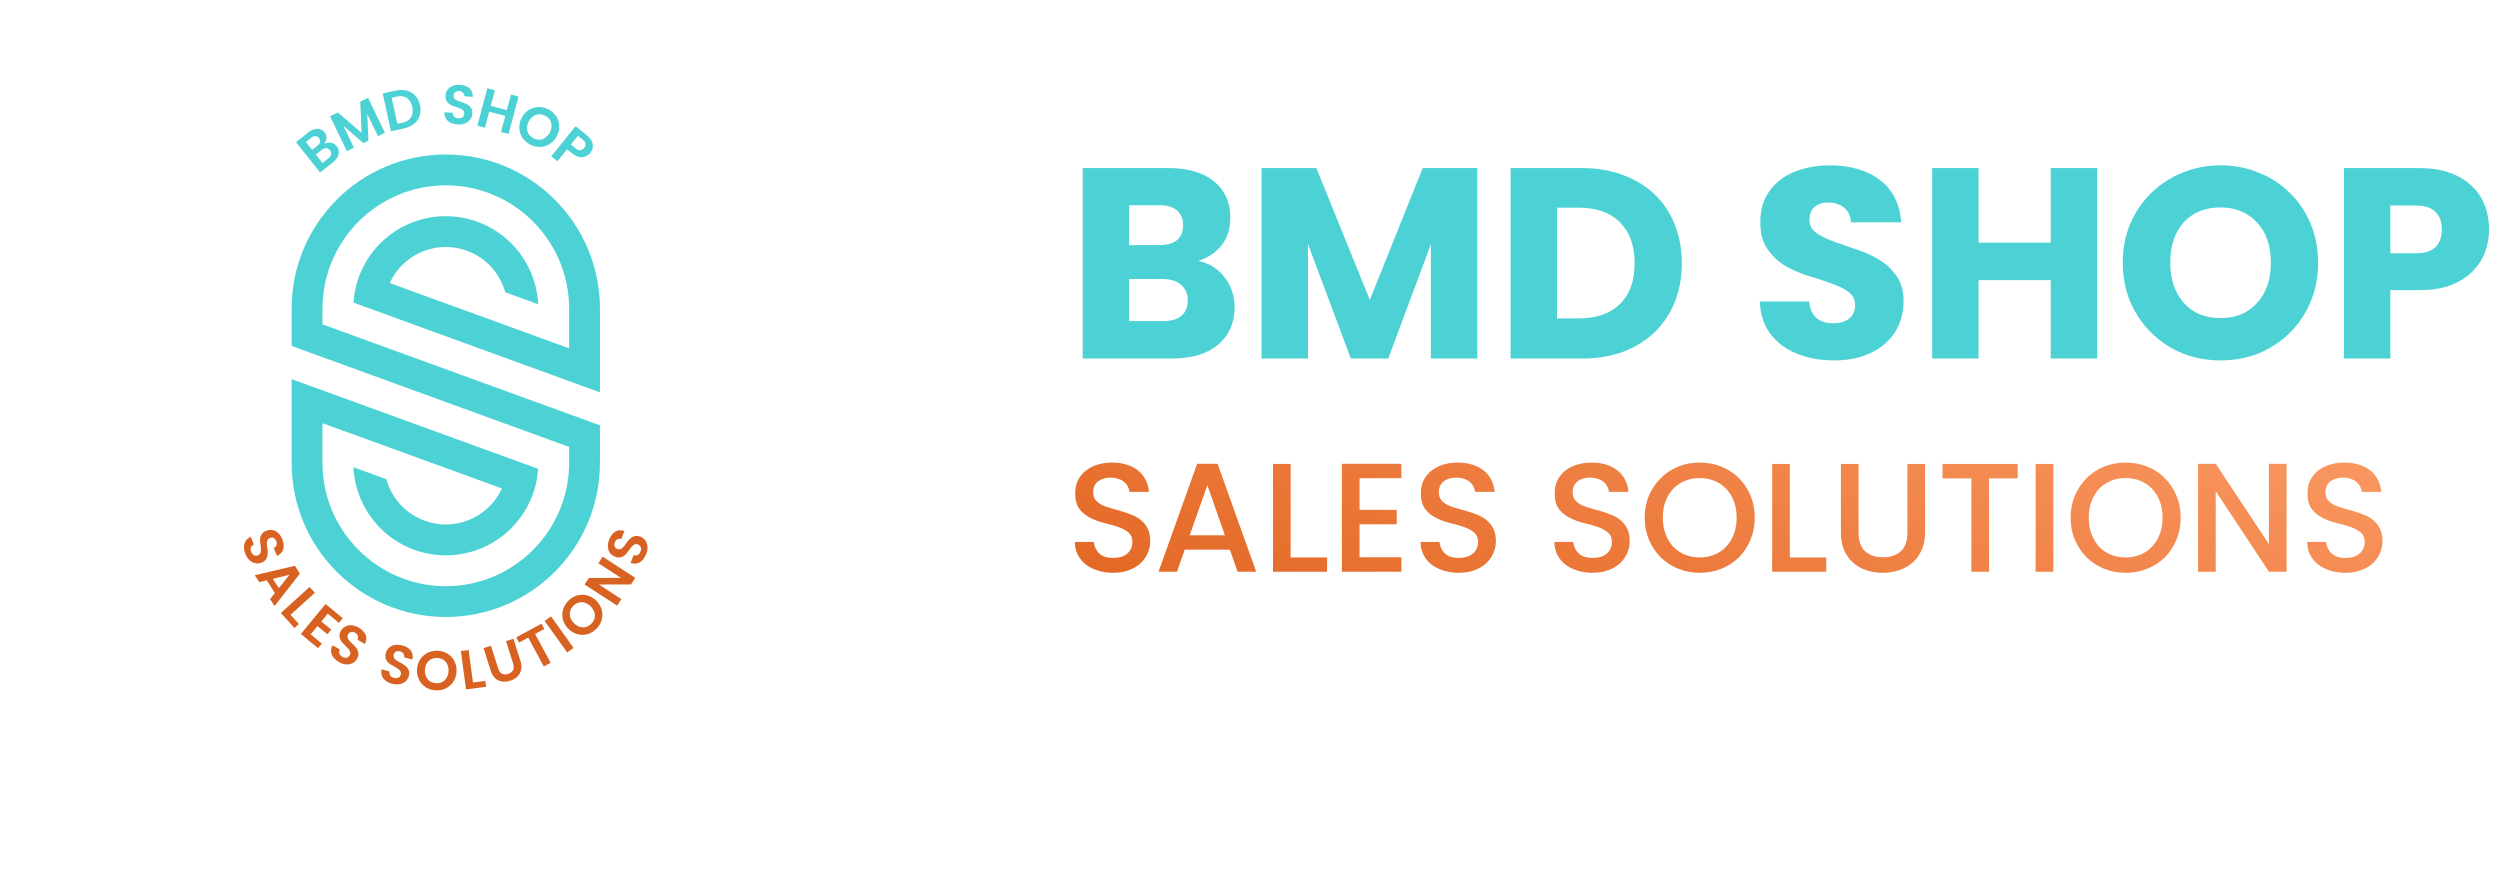 <svg width="258" height="92" viewBox="0 0 258 92" fill="none" xmlns="http://www.w3.org/2000/svg">
<g filter="url(#filter0_d_301_8039)">
<rect x="6" width="80" height="80" rx="20" fill="white"/>
</g>
<rect x="6" width="80" height="80" rx="20" fill="white"/>
<path d="M30.549 14.675L31.818 13.665C32.141 13.409 32.453 13.285 32.756 13.293C32.9 13.295 33.043 13.33 33.172 13.395C33.302 13.46 33.414 13.555 33.502 13.67C33.78 14.02 33.763 14.416 33.452 14.859C33.561 14.793 33.681 14.748 33.807 14.726C33.923 14.705 34.041 14.705 34.157 14.726C34.272 14.749 34.382 14.792 34.481 14.853C34.586 14.916 34.678 14.997 34.753 15.093C34.847 15.204 34.914 15.336 34.947 15.478C34.981 15.619 34.981 15.767 34.948 15.908C34.883 16.207 34.692 16.482 34.375 16.734L33.035 17.8L30.549 14.675ZM32.212 15.469L32.781 15.017C32.908 14.928 32.998 14.795 33.033 14.644C33.044 14.575 33.039 14.503 33.019 14.436C32.999 14.368 32.964 14.306 32.917 14.254C32.876 14.195 32.822 14.147 32.76 14.111C32.698 14.076 32.629 14.055 32.557 14.049C32.402 14.047 32.252 14.102 32.135 14.205L31.567 14.658L32.212 15.469ZM33.921 16.312C34.05 16.22 34.14 16.082 34.171 15.927C34.181 15.853 34.176 15.777 34.154 15.705C34.132 15.634 34.095 15.568 34.045 15.511C34.001 15.45 33.944 15.399 33.879 15.361C33.813 15.324 33.74 15.301 33.664 15.294C33.504 15.289 33.348 15.345 33.228 15.45L32.596 15.954L33.285 16.818L33.921 16.312Z" fill="#4CD2D5"/>
<path d="M35.798 15.595L34.06 11.995L34.87 11.604L37.313 13.713L37.181 10.489L37.985 10.099L39.724 13.699L39.001 14.047L37.903 11.774L38.021 14.521L37.5 14.773L35.432 12.976L36.526 15.242L35.798 15.595Z" fill="#4CD2D5"/>
<path d="M39.497 9.644L40.825 9.354C41.107 9.29 41.397 9.273 41.685 9.304C41.948 9.33 42.203 9.41 42.434 9.538C42.66 9.668 42.856 9.845 43.008 10.058C43.338 10.544 43.468 11.139 43.371 11.719C43.322 11.973 43.217 12.213 43.066 12.422C42.909 12.635 42.711 12.813 42.482 12.945C42.232 13.093 41.96 13.198 41.676 13.258L40.348 13.547L39.497 9.644ZM41.009 12.779L41.545 12.662C41.96 12.571 42.253 12.381 42.427 12.091C42.6 11.802 42.641 11.448 42.549 11.03C42.458 10.613 42.274 10.308 41.995 10.115C41.717 9.923 41.371 9.872 40.957 9.965L40.42 10.082L41.009 12.779Z" fill="#4CD2D5"/>
<path d="M45.978 9.858C45.987 9.688 46.033 9.521 46.113 9.371C46.189 9.23 46.296 9.109 46.426 9.015C46.566 8.916 46.723 8.845 46.89 8.803C47.078 8.757 47.271 8.741 47.464 8.755C47.88 8.782 48.206 8.896 48.444 9.099C48.682 9.301 48.798 9.599 48.797 9.989L47.916 9.932C47.917 9.793 47.864 9.659 47.768 9.558C47.666 9.46 47.53 9.404 47.388 9.402C47.248 9.387 47.106 9.421 46.988 9.5C46.936 9.537 46.893 9.587 46.863 9.644C46.833 9.702 46.816 9.765 46.816 9.83C46.8 9.953 46.832 10.077 46.905 10.178C46.98 10.269 47.077 10.339 47.188 10.382C47.35 10.451 47.517 10.509 47.687 10.555C47.87 10.605 48.046 10.678 48.212 10.77C48.372 10.858 48.509 10.98 48.614 11.128C48.718 11.277 48.763 11.481 48.747 11.74C48.737 11.901 48.692 12.057 48.616 12.199C48.539 12.341 48.433 12.464 48.304 12.56C48.029 12.78 47.675 12.876 47.241 12.848C47.04 12.837 46.841 12.798 46.651 12.732C46.488 12.677 46.337 12.589 46.209 12.475C46.09 12.366 45.998 12.233 45.938 12.084C45.876 11.926 45.85 11.756 45.864 11.586L46.723 11.641C46.731 11.993 46.92 12.182 47.29 12.206C47.447 12.224 47.605 12.183 47.734 12.091C47.79 12.048 47.836 11.992 47.865 11.927C47.895 11.862 47.912 11.792 47.915 11.721C47.917 11.649 47.904 11.577 47.874 11.511C47.843 11.44 47.793 11.379 47.73 11.333C47.58 11.225 47.413 11.145 47.235 11.094C47.04 11.036 46.844 10.967 46.64 10.889C46.443 10.815 46.271 10.685 46.145 10.516C46.011 10.324 45.952 10.09 45.978 9.858Z" fill="#4CD2D5"/>
<path d="M51.072 9.313L50.644 10.924L52.305 11.366L52.733 9.755L53.514 9.962L52.484 13.829L51.703 13.621L52.143 11.966L50.482 11.525L50.043 13.181L49.262 12.973L50.288 9.109L51.072 9.313Z" fill="#4CD2D5"/>
<path d="M53.837 12.162C53.964 11.912 54.139 11.69 54.353 11.509C54.553 11.34 54.784 11.212 55.034 11.133C55.284 11.055 55.547 11.028 55.808 11.053C56.365 11.11 56.881 11.375 57.25 11.797C57.419 11.995 57.547 12.226 57.625 12.474C57.701 12.724 57.728 12.986 57.703 13.245C57.679 13.523 57.599 13.793 57.469 14.039C57.343 14.289 57.168 14.511 56.956 14.693C56.757 14.863 56.527 14.992 56.278 15.073C56.029 15.153 55.766 15.182 55.505 15.158C54.945 15.099 54.428 14.831 54.056 14.407C53.886 14.208 53.758 13.977 53.679 13.728C53.602 13.478 53.576 13.215 53.601 12.954C53.627 12.677 53.707 12.408 53.837 12.162ZM54.566 12.538C54.484 12.693 54.428 12.861 54.402 13.034C54.377 13.194 54.384 13.358 54.423 13.516C54.463 13.672 54.536 13.817 54.639 13.941C54.872 14.212 55.201 14.382 55.557 14.416C55.717 14.427 55.877 14.403 56.026 14.345C56.176 14.284 56.313 14.195 56.43 14.082C56.557 13.961 56.662 13.819 56.742 13.662C56.825 13.507 56.881 13.338 56.907 13.164C56.931 13.006 56.924 12.845 56.886 12.689C56.846 12.536 56.774 12.392 56.673 12.27C56.56 12.133 56.419 12.021 56.259 11.942C56.104 11.858 55.932 11.808 55.756 11.794C55.597 11.783 55.437 11.805 55.288 11.86C55.138 11.918 55 12.005 54.884 12.116C54.755 12.237 54.647 12.38 54.566 12.538Z" fill="#4CD2D5"/>
<path d="M60.545 13.946C60.915 14.243 61.122 14.556 61.165 14.884C61.191 15.036 61.185 15.193 61.147 15.343C61.108 15.493 61.039 15.633 60.942 15.755C60.753 15.993 60.484 16.155 60.185 16.212C60.005 16.244 59.819 16.227 59.646 16.165C59.425 16.087 59.219 15.97 59.038 15.819L58.52 15.403L57.523 16.644L56.893 16.137L59.398 13.023L60.545 13.946ZM59.426 15.338C59.587 15.468 59.738 15.525 59.887 15.51C60.041 15.48 60.18 15.396 60.278 15.274C60.377 15.152 60.429 14.998 60.425 14.841C60.407 14.694 60.319 14.557 60.158 14.428L59.64 14.012L58.908 14.922L59.426 15.338Z" fill="#4CD2D5"/>
<path d="M46.006 63.672C37.22 63.672 30.096 56.548 30.096 47.763V39.126L55.531 48.382C55.467 49.456 55.217 50.511 54.793 51.5C53.947 53.49 52.452 55.133 50.55 56.162C48.648 57.19 46.454 57.543 44.326 57.162C42.198 56.781 40.262 55.688 38.836 54.064C37.41 52.439 36.578 50.378 36.475 48.219L39.871 49.453C40.218 50.712 40.944 51.835 41.951 52.667C42.958 53.5 44.196 54.002 45.498 54.106C46.8 54.211 48.103 53.912 49.229 53.25C50.356 52.588 51.251 51.596 51.794 50.408L33.278 43.672V47.767C33.278 54.783 38.989 60.495 46.006 60.495C53.022 60.495 58.734 54.781 58.734 47.765V46.124L30.096 35.703V31.855C30.096 23.066 37.22 15.945 46.006 15.945C54.791 15.945 61.915 23.066 61.915 31.855V40.491L36.482 31.231C36.549 30.16 36.798 29.107 37.22 28.119C38.066 26.131 39.562 24.488 41.463 23.46C43.364 22.432 45.558 22.079 47.685 22.46C49.813 22.84 51.748 23.932 53.175 25.555C54.601 27.179 55.434 29.238 55.538 31.397L52.14 30.163C51.794 28.903 51.068 27.78 50.061 26.948C49.054 26.115 47.815 25.613 46.513 25.509C45.211 25.405 43.908 25.704 42.782 26.367C41.656 27.029 40.761 28.022 40.219 29.211L58.734 35.947V31.855C58.734 24.836 53.027 19.127 46.007 19.127C38.988 19.127 33.278 24.836 33.278 31.855V33.474L61.915 43.895V47.765C61.915 56.562 54.781 63.672 46.006 63.672Z" fill="#4CD2D5"/>
<path d="M27.494 54.766C27.652 54.701 27.822 54.672 27.993 54.68C28.153 54.689 28.309 54.734 28.449 54.813C28.598 54.898 28.73 55.01 28.839 55.143C28.962 55.292 29.059 55.461 29.128 55.641C29.281 56.028 29.317 56.372 29.235 56.674C29.157 56.975 28.936 57.208 28.582 57.372L28.257 56.553C28.383 56.493 28.481 56.388 28.532 56.259C28.579 56.124 28.572 55.977 28.514 55.847C28.468 55.714 28.376 55.601 28.255 55.528C28.198 55.496 28.135 55.478 28.071 55.475C28.006 55.473 27.942 55.485 27.883 55.512C27.765 55.551 27.666 55.633 27.606 55.741C27.556 55.848 27.534 55.966 27.542 56.084C27.549 56.26 27.568 56.436 27.599 56.61C27.632 56.797 27.642 56.987 27.63 57.176C27.617 57.358 27.564 57.535 27.474 57.693C27.385 57.85 27.219 57.979 26.977 58.074C26.828 58.134 26.667 58.16 26.506 58.152C26.346 58.143 26.189 58.099 26.046 58.024C25.731 57.868 25.493 57.588 25.332 57.186C25.256 56.999 25.207 56.803 25.185 56.603C25.165 56.431 25.18 56.258 25.23 56.093C25.276 55.94 25.356 55.8 25.464 55.682C25.581 55.558 25.724 55.463 25.884 55.403L26.196 56.201C25.881 56.358 25.791 56.609 25.927 56.954C25.978 57.104 26.083 57.23 26.221 57.307C26.284 57.34 26.354 57.356 26.425 57.355C26.497 57.355 26.567 57.34 26.633 57.313C26.699 57.284 26.758 57.241 26.805 57.186C26.855 57.127 26.89 57.056 26.905 56.98C26.938 56.8 26.94 56.614 26.91 56.433C26.879 56.232 26.856 56.023 26.841 55.808C26.824 55.598 26.867 55.387 26.967 55.2C27.083 54.995 27.271 54.841 27.494 54.766Z" fill="#D86221"/>
<path d="M26.294 59.362L30.435 58.391L30.95 59.195L28.335 62.544L27.874 61.826L28.367 61.201L27.527 59.888L26.754 60.078L26.294 59.362ZM28.774 60.697L29.868 59.316L28.159 59.737L28.774 60.697Z" fill="#D86221"/>
<path d="M31.948 60.577L32.491 61.176L29.985 63.449L30.844 64.4L30.389 64.811L28.983 63.262L31.948 60.577Z" fill="#D86221"/>
<path d="M35.375 63.806L34.984 64.282L33.827 63.327L33.16 64.135L34.184 64.981L33.794 65.458L32.762 64.61L32.059 65.462L33.216 66.418L32.825 66.895L31.045 65.425L33.599 62.334L35.375 63.806Z" fill="#D86221"/>
<path d="M35.184 65.097C35.267 64.948 35.382 64.819 35.52 64.719C35.651 64.627 35.802 64.566 35.96 64.54C36.13 64.513 36.303 64.519 36.47 64.556C36.659 64.597 36.84 64.667 37.007 64.765C37.367 64.973 37.609 65.221 37.733 65.507C37.856 65.794 37.83 66.111 37.655 66.46L36.89 66.02C36.951 65.896 36.963 65.753 36.923 65.62C36.876 65.485 36.779 65.373 36.652 65.307C36.533 65.232 36.391 65.2 36.251 65.218C36.187 65.229 36.126 65.254 36.074 65.293C36.021 65.331 35.978 65.381 35.949 65.439C35.881 65.542 35.855 65.667 35.876 65.789C35.902 65.906 35.958 66.013 36.038 66.102C36.154 66.235 36.278 66.361 36.41 66.478C36.553 66.604 36.679 66.746 36.788 66.903C36.892 67.052 36.96 67.222 36.989 67.402C37.018 67.582 36.967 67.784 36.838 68.009C36.758 68.148 36.649 68.269 36.517 68.362C36.386 68.454 36.236 68.518 36.078 68.547C35.734 68.623 35.374 68.552 34.997 68.335C34.822 68.236 34.661 68.114 34.52 67.971C34.398 67.849 34.302 67.704 34.237 67.544C34.178 67.395 34.153 67.235 34.165 67.075C34.179 66.905 34.233 66.741 34.321 66.595L35.066 67.024C34.917 67.344 35.004 67.596 35.324 67.78C35.457 67.866 35.617 67.9 35.773 67.873C35.843 67.86 35.908 67.829 35.963 67.784C36.019 67.739 36.065 67.684 36.099 67.621C36.133 67.558 36.152 67.487 36.155 67.415C36.158 67.338 36.141 67.261 36.106 67.192C36.018 67.029 35.904 66.883 35.767 66.759C35.617 66.621 35.47 66.471 35.323 66.313C35.179 66.158 35.082 65.966 35.044 65.759C35.008 65.529 35.057 65.293 35.184 65.097Z" fill="#D86221"/>
<path d="M39.813 67.407C39.853 67.241 39.929 67.086 40.036 66.953C40.138 66.829 40.267 66.729 40.413 66.662C40.569 66.592 40.737 66.551 40.908 66.542C41.101 66.531 41.295 66.551 41.482 66.601C41.884 66.705 42.183 66.879 42.379 67.122C42.576 67.366 42.636 67.678 42.56 68.06L41.703 67.842C41.729 67.705 41.701 67.564 41.625 67.447C41.544 67.33 41.421 67.248 41.282 67.219C41.147 67.178 41.002 67.185 40.871 67.24C40.812 67.267 40.76 67.308 40.719 67.358C40.678 67.409 40.65 67.469 40.637 67.532C40.599 67.65 40.607 67.778 40.66 67.89C40.716 67.994 40.799 68.082 40.899 68.144C41.045 68.242 41.199 68.33 41.357 68.407C41.528 68.491 41.688 68.595 41.833 68.716C41.977 68.83 42.093 68.976 42.172 69.141C42.25 69.307 42.25 69.515 42.188 69.766C42.148 69.922 42.075 70.068 41.974 70.193C41.872 70.318 41.744 70.419 41.6 70.49C41.287 70.654 40.921 70.682 40.501 70.573C40.306 70.525 40.118 70.45 39.943 70.35C39.794 70.264 39.662 70.15 39.557 70.013C39.462 69.885 39.395 69.738 39.364 69.582C39.332 69.414 39.339 69.242 39.384 69.078L40.212 69.297C40.154 69.646 40.304 69.865 40.663 69.958C40.814 70.006 40.977 69.995 41.12 69.929C41.182 69.896 41.236 69.85 41.276 69.792C41.318 69.734 41.348 69.668 41.364 69.599C41.381 69.529 41.381 69.456 41.364 69.386C41.347 69.31 41.31 69.24 41.257 69.183C41.13 69.049 40.98 68.939 40.815 68.856C40.634 68.762 40.452 68.658 40.268 68.543C40.089 68.433 39.944 68.274 39.852 68.084C39.756 67.871 39.742 67.63 39.813 67.407Z" fill="#D86221"/>
<path d="M43.031 69.101C43.042 68.821 43.109 68.547 43.227 68.294C43.338 68.056 43.495 67.844 43.69 67.668C43.884 67.493 44.112 67.359 44.359 67.273C44.89 67.092 45.47 67.12 45.981 67.352C46.219 67.461 46.431 67.618 46.606 67.812C46.78 68.006 46.914 68.233 47.002 68.479C47.182 69.012 47.154 69.593 46.924 70.106C46.813 70.342 46.658 70.555 46.466 70.731C46.273 70.907 46.046 71.043 45.799 71.129C45.265 71.309 44.682 71.281 44.168 71.051C43.931 70.941 43.718 70.784 43.543 70.591C43.369 70.395 43.234 70.168 43.149 69.92C43.056 69.657 43.016 69.379 43.031 69.101ZM43.849 69.141C43.839 69.316 43.859 69.491 43.907 69.659C43.951 69.816 44.026 69.961 44.127 70.088C44.228 70.213 44.356 70.314 44.5 70.384C44.825 70.534 45.195 70.553 45.533 70.435C45.681 70.378 45.814 70.29 45.924 70.176C46.035 70.058 46.122 69.92 46.181 69.769C46.307 69.439 46.325 69.077 46.231 68.737C46.187 68.583 46.113 68.439 46.013 68.314C45.914 68.19 45.789 68.09 45.646 68.021C45.322 67.871 44.951 67.853 44.613 67.97C44.464 68.026 44.327 68.114 44.214 68.227C44.102 68.341 44.013 68.477 43.954 68.626C43.89 68.791 43.854 68.965 43.848 69.141L43.849 69.141Z" fill="#D86221"/>
<path d="M47.562 67.188L48.363 67.079L48.812 70.435L50.084 70.263L50.166 70.87L48.094 71.151L47.562 67.188Z" fill="#D86221"/>
<path d="M50.647 69.232L49.905 66.888L50.674 66.644L51.417 68.993C51.5 69.255 51.628 69.433 51.802 69.526C51.975 69.619 52.192 69.626 52.439 69.547C52.686 69.468 52.861 69.339 52.952 69.162C53.042 68.986 53.045 68.766 52.963 68.504L52.22 66.16L52.984 65.918L53.727 68.266C53.798 68.478 53.826 68.702 53.809 68.925C53.794 69.127 53.735 69.324 53.638 69.502C53.538 69.681 53.402 69.836 53.238 69.959C53.06 70.093 52.859 70.195 52.645 70.26C52.434 70.33 52.211 70.362 51.988 70.354C51.788 70.347 51.592 70.297 51.413 70.209C51.235 70.118 51.079 69.99 50.955 69.834C50.815 69.654 50.711 69.45 50.647 69.232Z" fill="#D86221"/>
<path d="M55.881 64.366L56.175 64.913L55.219 65.424L56.824 68.398L56.121 68.779L54.516 65.805L53.568 66.316L53.274 65.769L55.881 64.366Z" fill="#D86221"/>
<path d="M58.535 67.331L56.208 64.081L56.865 63.612L59.192 66.863L58.535 67.331Z" fill="#D86221"/>
<path d="M58.637 64.875C58.44 64.677 58.284 64.441 58.178 64.182C58.08 63.939 58.031 63.679 58.034 63.417C58.038 63.155 58.095 62.896 58.2 62.657C58.429 62.145 58.843 61.739 59.36 61.521C59.601 61.422 59.86 61.373 60.121 61.376C60.382 61.382 60.639 61.437 60.879 61.54C61.391 61.77 61.798 62.186 62.016 62.704C62.116 62.946 62.167 63.206 62.166 63.468C62.164 63.729 62.109 63.987 62.004 64.227C61.775 64.74 61.361 65.148 60.844 65.369C60.602 65.469 60.343 65.519 60.081 65.515C59.819 65.51 59.561 65.454 59.321 65.35C59.063 65.238 58.831 65.077 58.637 64.875ZM59.222 64.301C59.344 64.428 59.486 64.534 59.642 64.614C59.787 64.687 59.945 64.731 60.107 64.743C60.266 64.754 60.426 64.73 60.575 64.671C60.74 64.607 60.889 64.508 61.014 64.382C61.143 64.26 61.245 64.112 61.314 63.948C61.374 63.8 61.401 63.639 61.392 63.479C61.382 63.318 61.34 63.16 61.269 63.014C61.193 62.857 61.091 62.713 60.968 62.588C60.846 62.461 60.703 62.355 60.546 62.275C60.403 62.203 60.248 62.159 60.088 62.146C59.928 62.135 59.768 62.159 59.619 62.217C59.453 62.282 59.303 62.381 59.178 62.508C59.05 62.63 58.949 62.777 58.881 62.94C58.819 63.089 58.791 63.248 58.796 63.409C58.804 63.569 58.844 63.727 58.914 63.871C58.991 64.031 59.096 64.177 59.222 64.301Z" fill="#D86221"/>
<path d="M63.692 62.505L60.329 60.322L60.769 59.645L64.079 59.636L61.754 58.125L62.194 57.447L65.553 59.631L65.117 60.313L61.806 60.322L64.131 61.831L63.692 62.505Z" fill="#D86221"/>
<path d="M63.455 57.445C63.295 57.385 63.151 57.291 63.032 57.168C62.922 57.051 62.84 56.911 62.791 56.758C62.74 56.594 62.721 56.423 62.733 56.252C62.746 56.059 62.79 55.869 62.863 55.69C63.016 55.303 63.224 55.028 63.488 54.864C63.751 54.701 64.069 54.68 64.442 54.802L64.125 55.625C63.993 55.583 63.849 55.592 63.724 55.652C63.597 55.718 63.501 55.83 63.455 55.964C63.397 56.093 63.386 56.238 63.425 56.374C63.445 56.436 63.479 56.492 63.524 56.538C63.569 56.585 63.625 56.62 63.686 56.641C63.798 56.693 63.926 56.7 64.044 56.663C64.154 56.619 64.251 56.548 64.326 56.456C64.442 56.323 64.548 56.182 64.644 56.034C64.748 55.875 64.871 55.729 65.01 55.6C65.143 55.475 65.303 55.382 65.478 55.328C65.652 55.276 65.86 55.297 66.103 55.389C66.253 55.448 66.388 55.539 66.5 55.655C66.611 55.772 66.696 55.911 66.748 56.063C66.873 56.393 66.855 56.759 66.695 57.163C66.622 57.351 66.524 57.528 66.403 57.689C66.3 57.827 66.171 57.943 66.022 58.031C65.883 58.11 65.729 58.157 65.57 58.169C65.4 58.18 65.23 58.152 65.073 58.086L65.385 57.288C65.723 57.388 65.96 57.266 66.096 56.922C66.162 56.779 66.172 56.615 66.124 56.465C66.1 56.398 66.06 56.338 66.008 56.29C65.956 56.241 65.895 56.203 65.828 56.178C65.76 56.154 65.687 56.145 65.615 56.153C65.538 56.16 65.465 56.187 65.402 56.231C65.253 56.34 65.124 56.475 65.022 56.628C64.906 56.797 64.78 56.965 64.644 57.132C64.512 57.297 64.336 57.42 64.137 57.488C63.912 57.559 63.669 57.544 63.455 57.445Z" fill="#D86221"/>
<path d="M122.572 31.008C122.572 30.299 122.339 29.757 121.872 29.384C121.424 28.992 120.799 28.796 119.996 28.796H116.524V33.136H120.052C120.855 33.136 121.471 32.959 121.9 32.604C122.348 32.249 122.572 31.717 122.572 31.008ZM122.096 23.252C122.096 22.58 121.881 22.067 121.452 21.712C121.041 21.357 120.444 21.18 119.66 21.18H116.524V25.296H119.66C120.444 25.296 121.041 25.128 121.452 24.792C121.881 24.437 122.096 23.924 122.096 23.252ZM127.416 31.652C127.416 33.295 126.847 34.601 125.708 35.572C124.588 36.524 122.983 37 120.892 37H111.736V17.344H120.584C122.6 17.344 124.168 17.801 125.288 18.716C126.408 19.631 126.968 20.872 126.968 22.44C126.968 23.635 126.651 24.615 126.016 25.38C125.381 26.127 124.588 26.64 123.636 26.92C124.215 27.032 124.737 27.237 125.204 27.536C125.671 27.835 126.063 28.199 126.38 28.628C126.716 29.039 126.968 29.505 127.136 30.028C127.323 30.551 127.416 31.092 127.416 31.652ZM130.193 17.344H135.849L141.365 30.952L146.825 17.344H152.453V37H147.665V25.212L143.269 37H139.405L134.981 25.184V37H130.193V17.344ZM163.26 17.344C164.828 17.344 166.247 17.587 167.516 18.072C168.785 18.539 169.868 19.201 170.764 20.06C171.66 20.919 172.351 21.955 172.836 23.168C173.321 24.381 173.564 25.716 173.564 27.172C173.564 28.628 173.321 29.963 172.836 31.176C172.351 32.371 171.66 33.407 170.764 34.284C169.868 35.143 168.785 35.815 167.516 36.3C166.247 36.767 164.828 37 163.26 37H155.896V17.344H163.26ZM162.952 32.856C164.763 32.856 166.172 32.361 167.18 31.372C168.188 30.383 168.692 28.983 168.692 27.172C168.692 25.361 168.188 23.952 167.18 22.944C166.172 21.936 164.763 21.432 162.952 21.432H160.684V32.856H162.952ZM196.454 31.148C196.454 31.969 196.295 32.753 195.978 33.5C195.66 34.228 195.194 34.872 194.577 35.432C193.98 35.973 193.234 36.403 192.338 36.72C191.442 37.037 190.424 37.196 189.286 37.196C188.222 37.196 187.232 37.065 186.318 36.804C185.403 36.543 184.6 36.16 183.91 35.656C183.219 35.133 182.668 34.499 182.258 33.752C181.866 32.987 181.651 32.109 181.614 31.12H186.71C186.784 31.885 187.036 32.455 187.466 32.828C187.914 33.183 188.474 33.36 189.146 33.36C189.855 33.36 190.415 33.201 190.826 32.884C191.236 32.548 191.442 32.091 191.442 31.512C191.442 30.896 191.199 30.42 190.714 30.084C190.228 29.748 189.622 29.459 188.894 29.216C188.166 28.955 187.372 28.693 186.514 28.432C185.674 28.171 184.89 27.825 184.162 27.396C183.452 26.948 182.855 26.369 182.37 25.66C181.884 24.951 181.651 24.017 181.67 22.86C181.67 21.927 181.847 21.105 182.202 20.396C182.575 19.668 183.079 19.061 183.714 18.576C184.348 18.072 185.104 17.699 185.982 17.456C186.859 17.195 187.811 17.064 188.838 17.064C189.902 17.064 190.872 17.195 191.75 17.456C192.646 17.717 193.411 18.1 194.046 18.604C194.699 19.108 195.203 19.724 195.558 20.452C195.931 21.18 196.146 22.011 196.202 22.944H191.022C190.984 22.309 190.76 21.815 190.35 21.46C189.939 21.105 189.407 20.919 188.754 20.9C188.175 20.881 187.69 21.021 187.298 21.32C186.924 21.619 186.738 22.076 186.738 22.692C186.738 23.252 186.971 23.7 187.438 24.036C187.923 24.372 188.53 24.671 189.258 24.932C189.986 25.193 190.76 25.464 191.582 25.744C192.422 26.005 193.206 26.36 193.934 26.808C194.662 27.237 195.259 27.797 195.726 28.488C196.211 29.16 196.454 30.047 196.454 31.148ZM211.636 28.908H204.188V37H199.4V17.344H204.188V25.044H211.636V17.344H216.424V37H211.636V28.908ZM239.229 27.116C239.229 28.591 238.967 29.944 238.445 31.176C237.922 32.408 237.203 33.472 236.289 34.368C235.374 35.264 234.31 35.964 233.097 36.468C231.883 36.953 230.577 37.196 229.177 37.196C227.777 37.196 226.461 36.953 225.229 36.468C224.015 35.964 222.951 35.264 222.037 34.368C221.122 33.472 220.394 32.408 219.853 31.176C219.33 29.944 219.069 28.591 219.069 27.116C219.069 25.641 219.33 24.288 219.853 23.056C220.394 21.824 221.122 20.769 222.037 19.892C222.951 18.996 224.015 18.305 225.229 17.82C226.461 17.316 227.777 17.064 229.177 17.064C230.577 17.064 231.883 17.316 233.097 17.82C234.329 18.305 235.393 18.996 236.289 19.892C237.203 20.769 237.922 21.824 238.445 23.056C238.967 24.288 239.229 25.641 239.229 27.116ZM223.969 27.116C223.969 27.975 224.09 28.759 224.333 29.468C224.575 30.159 224.921 30.756 225.369 31.26C225.817 31.764 226.358 32.156 226.993 32.436C227.646 32.697 228.374 32.828 229.177 32.828C229.961 32.828 230.67 32.697 231.305 32.436C231.939 32.156 232.481 31.764 232.929 31.26C233.395 30.756 233.75 30.159 233.993 29.468C234.235 28.759 234.357 27.975 234.357 27.116C234.357 26.239 234.235 25.455 233.993 24.764C233.75 24.055 233.395 23.457 232.929 22.972C232.481 22.468 231.939 22.085 231.305 21.824C230.67 21.544 229.961 21.404 229.177 21.404C227.571 21.404 226.302 21.917 225.369 22.944C224.435 23.971 223.969 25.361 223.969 27.116ZM249.284 26.136C250.236 26.136 250.927 25.921 251.356 25.492C251.786 25.044 252 24.437 252 23.672C252 22.907 251.786 22.309 251.356 21.88C250.927 21.432 250.236 21.208 249.284 21.208H246.68V26.136H249.284ZM256.872 23.672C256.872 24.493 256.732 25.277 256.452 26.024C256.172 26.771 255.734 27.443 255.136 28.04C254.558 28.619 253.811 29.085 252.896 29.44C251.982 29.776 250.899 29.944 249.648 29.944H246.68V37H241.892V17.344H249.648C250.843 17.344 251.888 17.503 252.784 17.82C253.699 18.137 254.455 18.585 255.052 19.164C255.668 19.724 256.126 20.396 256.424 21.18C256.723 21.945 256.872 22.776 256.872 23.672Z" fill="#4CD2D5"/>
<path d="M118.704 55.848C118.704 56.264 118.619 56.669 118.448 57.064C118.288 57.459 118.043 57.811 117.712 58.12C117.392 58.419 116.992 58.659 116.512 58.84C116.032 59.021 115.483 59.112 114.864 59.112C114.309 59.112 113.792 59.037 113.312 58.888C112.832 58.739 112.416 58.531 112.064 58.264C111.712 57.987 111.435 57.651 111.232 57.256C111.029 56.861 110.928 56.419 110.928 55.928H112.88C112.923 56.387 113.104 56.776 113.424 57.096C113.744 57.416 114.224 57.576 114.864 57.576C115.504 57.576 115.995 57.427 116.336 57.128C116.688 56.819 116.864 56.424 116.864 55.944C116.864 55.496 116.715 55.155 116.416 54.92C116.128 54.685 115.765 54.499 115.328 54.36C114.891 54.211 114.416 54.077 113.904 53.96C113.403 53.832 112.933 53.656 112.496 53.432C112.059 53.208 111.691 52.904 111.392 52.52C111.104 52.125 110.96 51.587 110.96 50.904C110.96 50.413 111.051 49.976 111.232 49.592C111.424 49.197 111.685 48.867 112.016 48.6C112.357 48.323 112.763 48.109 113.232 47.96C113.701 47.811 114.219 47.736 114.784 47.736C115.317 47.736 115.808 47.805 116.256 47.944C116.704 48.083 117.093 48.28 117.424 48.536C117.755 48.792 118.016 49.107 118.208 49.48C118.411 49.853 118.533 50.28 118.576 50.76H116.56C116.539 50.568 116.485 50.387 116.4 50.216C116.315 50.045 116.192 49.891 116.032 49.752C115.872 49.613 115.68 49.507 115.456 49.432C115.232 49.347 114.976 49.299 114.688 49.288C114.155 49.277 113.707 49.4 113.344 49.656C112.992 49.912 112.816 50.307 112.816 50.84C112.816 51.149 112.901 51.405 113.072 51.608C113.243 51.811 113.461 51.981 113.728 52.12C114.005 52.248 114.32 52.36 114.672 52.456C115.024 52.552 115.381 52.653 115.744 52.76C116.117 52.867 116.48 52.995 116.832 53.144C117.195 53.283 117.509 53.469 117.776 53.704C118.053 53.939 118.277 54.227 118.448 54.568C118.619 54.909 118.704 55.336 118.704 55.848ZM126.92 56.728H122.264L121.464 59H119.56L123.544 47.864H125.656L129.64 59H127.72L126.92 56.728ZM124.6 50.072L122.776 55.24H126.408L124.6 50.072ZM133.196 47.88V57.528H136.956V59H131.372V47.88H133.196ZM144.625 49.352H140.305V52.616H144.145V54.104H140.305V57.512H144.625V59H138.481V47.864H144.625V49.352ZM154.376 55.848C154.376 56.264 154.291 56.669 154.12 57.064C153.96 57.459 153.715 57.811 153.384 58.12C153.064 58.419 152.664 58.659 152.184 58.84C151.704 59.021 151.155 59.112 150.536 59.112C149.981 59.112 149.464 59.037 148.984 58.888C148.504 58.739 148.088 58.531 147.736 58.264C147.384 57.987 147.107 57.651 146.904 57.256C146.701 56.861 146.6 56.419 146.6 55.928H148.552C148.595 56.387 148.776 56.776 149.096 57.096C149.416 57.416 149.896 57.576 150.536 57.576C151.176 57.576 151.667 57.427 152.008 57.128C152.36 56.819 152.536 56.424 152.536 55.944C152.536 55.496 152.387 55.155 152.088 54.92C151.8 54.685 151.437 54.499 151 54.36C150.563 54.211 150.088 54.077 149.576 53.96C149.075 53.832 148.605 53.656 148.168 53.432C147.731 53.208 147.363 52.904 147.064 52.52C146.776 52.125 146.632 51.587 146.632 50.904C146.632 50.413 146.723 49.976 146.904 49.592C147.096 49.197 147.357 48.867 147.688 48.6C148.029 48.323 148.435 48.109 148.904 47.96C149.373 47.811 149.891 47.736 150.456 47.736C150.989 47.736 151.48 47.805 151.928 47.944C152.376 48.083 152.765 48.28 153.096 48.536C153.427 48.792 153.688 49.107 153.88 49.48C154.083 49.853 154.205 50.28 154.248 50.76H152.232C152.211 50.568 152.157 50.387 152.072 50.216C151.987 50.045 151.864 49.891 151.704 49.752C151.544 49.613 151.352 49.507 151.128 49.432C150.904 49.347 150.648 49.299 150.36 49.288C149.827 49.277 149.379 49.4 149.016 49.656C148.664 49.912 148.488 50.307 148.488 50.84C148.488 51.149 148.573 51.405 148.744 51.608C148.915 51.811 149.133 51.981 149.4 52.12C149.677 52.248 149.992 52.36 150.344 52.456C150.696 52.552 151.053 52.653 151.416 52.76C151.789 52.867 152.152 52.995 152.504 53.144C152.867 53.283 153.181 53.469 153.448 53.704C153.725 53.939 153.949 54.227 154.12 54.568C154.291 54.909 154.376 55.336 154.376 55.848ZM168.188 55.848C168.188 56.264 168.103 56.669 167.932 57.064C167.772 57.459 167.527 57.811 167.196 58.12C166.876 58.419 166.476 58.659 165.996 58.84C165.516 59.021 164.967 59.112 164.348 59.112C163.794 59.112 163.276 59.037 162.796 58.888C162.316 58.739 161.9 58.531 161.548 58.264C161.196 57.987 160.919 57.651 160.716 57.256C160.514 56.861 160.412 56.419 160.412 55.928H162.364C162.407 56.387 162.588 56.776 162.908 57.096C163.228 57.416 163.708 57.576 164.348 57.576C164.988 57.576 165.479 57.427 165.82 57.128C166.172 56.819 166.348 56.424 166.348 55.944C166.348 55.496 166.199 55.155 165.9 54.92C165.612 54.685 165.25 54.499 164.812 54.36C164.375 54.211 163.9 54.077 163.388 53.96C162.887 53.832 162.418 53.656 161.98 53.432C161.543 53.208 161.175 52.904 160.876 52.52C160.588 52.125 160.444 51.587 160.444 50.904C160.444 50.413 160.535 49.976 160.716 49.592C160.908 49.197 161.17 48.867 161.5 48.6C161.842 48.323 162.247 48.109 162.716 47.96C163.186 47.811 163.703 47.736 164.268 47.736C164.802 47.736 165.292 47.805 165.74 47.944C166.188 48.083 166.578 48.28 166.908 48.536C167.239 48.792 167.5 49.107 167.692 49.48C167.895 49.853 168.018 50.28 168.06 50.76H166.044C166.023 50.568 165.97 50.387 165.884 50.216C165.799 50.045 165.676 49.891 165.516 49.752C165.356 49.613 165.164 49.507 164.94 49.432C164.716 49.347 164.46 49.299 164.172 49.288C163.639 49.277 163.191 49.4 162.828 49.656C162.476 49.912 162.3 50.307 162.3 50.84C162.3 51.149 162.386 51.405 162.556 51.608C162.727 51.811 162.946 51.981 163.212 52.12C163.49 52.248 163.804 52.36 164.156 52.456C164.508 52.552 164.866 52.653 165.228 52.76C165.602 52.867 165.964 52.995 166.316 53.144C166.679 53.283 166.994 53.469 167.26 53.704C167.538 53.939 167.762 54.227 167.932 54.568C168.103 54.909 168.188 55.336 168.188 55.848ZM181.093 53.416C181.093 54.248 180.943 55.016 180.645 55.72C180.357 56.413 179.957 57.016 179.445 57.528C178.933 58.029 178.33 58.419 177.637 58.696C176.943 58.973 176.202 59.112 175.413 59.112C174.623 59.112 173.882 58.973 173.189 58.696C172.506 58.419 171.909 58.029 171.397 57.528C170.885 57.016 170.479 56.413 170.181 55.72C169.882 55.016 169.733 54.248 169.733 53.416C169.733 52.584 169.882 51.821 170.181 51.128C170.479 50.435 170.885 49.837 171.397 49.336C171.909 48.824 172.506 48.429 173.189 48.152C173.882 47.875 174.623 47.736 175.413 47.736C176.202 47.736 176.943 47.875 177.637 48.152C178.33 48.429 178.933 48.824 179.445 49.336C179.957 49.837 180.357 50.435 180.645 51.128C180.943 51.821 181.093 52.584 181.093 53.416ZM171.605 53.416C171.605 54.045 171.701 54.616 171.893 55.128C172.085 55.629 172.346 56.061 172.677 56.424C173.018 56.776 173.418 57.048 173.877 57.24C174.346 57.432 174.858 57.528 175.413 57.528C175.967 57.528 176.474 57.432 176.933 57.24C177.402 57.048 177.802 56.776 178.133 56.424C178.474 56.061 178.741 55.629 178.933 55.128C179.125 54.616 179.221 54.045 179.221 53.416C179.221 52.787 179.125 52.221 178.933 51.72C178.741 51.219 178.474 50.792 178.133 50.44C177.802 50.088 177.402 49.816 176.933 49.624C176.474 49.432 175.967 49.336 175.413 49.336C174.858 49.336 174.346 49.432 173.877 49.624C173.418 49.816 173.018 50.088 172.677 50.44C172.346 50.792 172.085 51.219 171.893 51.72C171.701 52.221 171.605 52.787 171.605 53.416ZM184.712 47.88V57.528H188.472V59H182.888V47.88H184.712ZM189.981 47.88H191.805V54.968C191.805 55.832 192.029 56.472 192.477 56.888C192.936 57.304 193.549 57.512 194.317 57.512C195.096 57.512 195.709 57.304 196.157 56.888C196.616 56.472 196.845 55.832 196.845 54.968V47.88H198.669V54.936C198.669 55.64 198.546 56.259 198.301 56.792C198.066 57.315 197.746 57.747 197.341 58.088C196.946 58.429 196.482 58.685 195.949 58.856C195.426 59.027 194.877 59.112 194.301 59.112C193.714 59.112 193.16 59.027 192.637 58.856C192.114 58.685 191.656 58.429 191.261 58.088C190.866 57.747 190.552 57.315 190.317 56.792C190.093 56.259 189.981 55.64 189.981 54.936V47.88ZM200.468 47.88H208.228V49.368H205.268V59H203.444V49.368H200.468V47.88ZM210.075 47.88H211.899V59H210.075V47.88ZM225.046 53.416C225.046 54.248 224.896 55.016 224.598 55.72C224.31 56.413 223.91 57.016 223.398 57.528C222.886 58.029 222.283 58.419 221.59 58.696C220.896 58.973 220.155 59.112 219.366 59.112C218.576 59.112 217.835 58.973 217.142 58.696C216.459 58.419 215.862 58.029 215.35 57.528C214.838 57.016 214.432 56.413 214.134 55.72C213.835 55.016 213.686 54.248 213.686 53.416C213.686 52.584 213.835 51.821 214.134 51.128C214.432 50.435 214.838 49.837 215.35 49.336C215.862 48.824 216.459 48.429 217.142 48.152C217.835 47.875 218.576 47.736 219.366 47.736C220.155 47.736 220.896 47.875 221.59 48.152C222.283 48.429 222.886 48.824 223.398 49.336C223.91 49.837 224.31 50.435 224.598 51.128C224.896 51.821 225.046 52.584 225.046 53.416ZM215.558 53.416C215.558 54.045 215.654 54.616 215.846 55.128C216.038 55.629 216.299 56.061 216.63 56.424C216.971 56.776 217.371 57.048 217.83 57.24C218.299 57.432 218.811 57.528 219.366 57.528C219.92 57.528 220.427 57.432 220.886 57.24C221.355 57.048 221.755 56.776 222.086 56.424C222.427 56.061 222.694 55.629 222.886 55.128C223.078 54.616 223.174 54.045 223.174 53.416C223.174 52.787 223.078 52.221 222.886 51.72C222.694 51.219 222.427 50.792 222.086 50.44C221.755 50.088 221.355 49.816 220.886 49.624C220.427 49.432 219.92 49.336 219.366 49.336C218.811 49.336 218.299 49.432 217.83 49.624C217.371 49.816 216.971 50.088 216.63 50.44C216.299 50.792 216.038 51.219 215.846 51.72C215.654 52.221 215.558 52.787 215.558 53.416ZM235.977 47.864V59H234.153L228.665 50.696V59H226.841V47.864H228.665L234.153 56.152V47.864H235.977ZM245.876 55.848C245.876 56.264 245.791 56.669 245.62 57.064C245.46 57.459 245.215 57.811 244.884 58.12C244.564 58.419 244.164 58.659 243.684 58.84C243.204 59.021 242.655 59.112 242.036 59.112C241.481 59.112 240.964 59.037 240.484 58.888C240.004 58.739 239.588 58.531 239.236 58.264C238.884 57.987 238.607 57.651 238.404 57.256C238.201 56.861 238.1 56.419 238.1 55.928H240.052C240.095 56.387 240.276 56.776 240.596 57.096C240.916 57.416 241.396 57.576 242.036 57.576C242.676 57.576 243.167 57.427 243.508 57.128C243.86 56.819 244.036 56.424 244.036 55.944C244.036 55.496 243.887 55.155 243.588 54.92C243.3 54.685 242.937 54.499 242.5 54.36C242.063 54.211 241.588 54.077 241.076 53.96C240.575 53.832 240.105 53.656 239.668 53.432C239.231 53.208 238.863 52.904 238.564 52.52C238.276 52.125 238.132 51.587 238.132 50.904C238.132 50.413 238.223 49.976 238.404 49.592C238.596 49.197 238.857 48.867 239.188 48.6C239.529 48.323 239.935 48.109 240.404 47.96C240.873 47.811 241.391 47.736 241.956 47.736C242.489 47.736 242.98 47.805 243.428 47.944C243.876 48.083 244.265 48.28 244.596 48.536C244.927 48.792 245.188 49.107 245.38 49.48C245.583 49.853 245.705 50.28 245.748 50.76H243.732C243.711 50.568 243.657 50.387 243.572 50.216C243.487 50.045 243.364 49.891 243.204 49.752C243.044 49.613 242.852 49.507 242.628 49.432C242.404 49.347 242.148 49.299 241.86 49.288C241.327 49.277 240.879 49.4 240.516 49.656C240.164 49.912 239.988 50.307 239.988 50.84C239.988 51.149 240.073 51.405 240.244 51.608C240.415 51.811 240.633 51.981 240.9 52.12C241.177 52.248 241.492 52.36 241.844 52.456C242.196 52.552 242.553 52.653 242.916 52.76C243.289 52.867 243.652 52.995 244.004 53.144C244.367 53.283 244.681 53.469 244.948 53.704C245.225 53.939 245.449 54.227 245.62 54.568C245.791 54.909 245.876 55.336 245.876 55.848Z" fill="url(#paint0_linear_301_8039)"/>
<defs>
<filter id="filter0_d_301_8039" x="0" y="0" width="92" height="92" filterUnits="userSpaceOnUse" color-interpolation-filters="sRGB">
<feFlood flood-opacity="0" result="BackgroundImageFix"/>
<feColorMatrix in="SourceAlpha" type="matrix" values="0 0 0 0 0 0 0 0 0 0 0 0 0 0 0 0 0 0 127 0" result="hardAlpha"/>
<feMorphology radius="8" operator="erode" in="SourceAlpha" result="effect1_dropShadow_301_8039"/>
<feOffset dy="6"/>
<feGaussianBlur stdDeviation="7"/>
<feComposite in2="hardAlpha" operator="out"/>
<feColorMatrix type="matrix" values="0 0 0 0 0 0 0 0 0 0 0 0 0 0 0 0 0 0 0.35 0"/>
<feBlend mode="normal" in2="BackgroundImageFix" result="effect1_dropShadow_301_8039"/>
<feBlend mode="normal" in="SourceGraphic" in2="effect1_dropShadow_301_8039" result="shape"/>
</filter>
<linearGradient id="paint0_linear_301_8039" x1="247" y1="44" x2="225.124" y2="105.771" gradientUnits="userSpaceOnUse">
<stop stop-color="#FB9A65"/>
<stop offset="1" stop-color="#E1631E"/>
</linearGradient>
</defs>
</svg>
